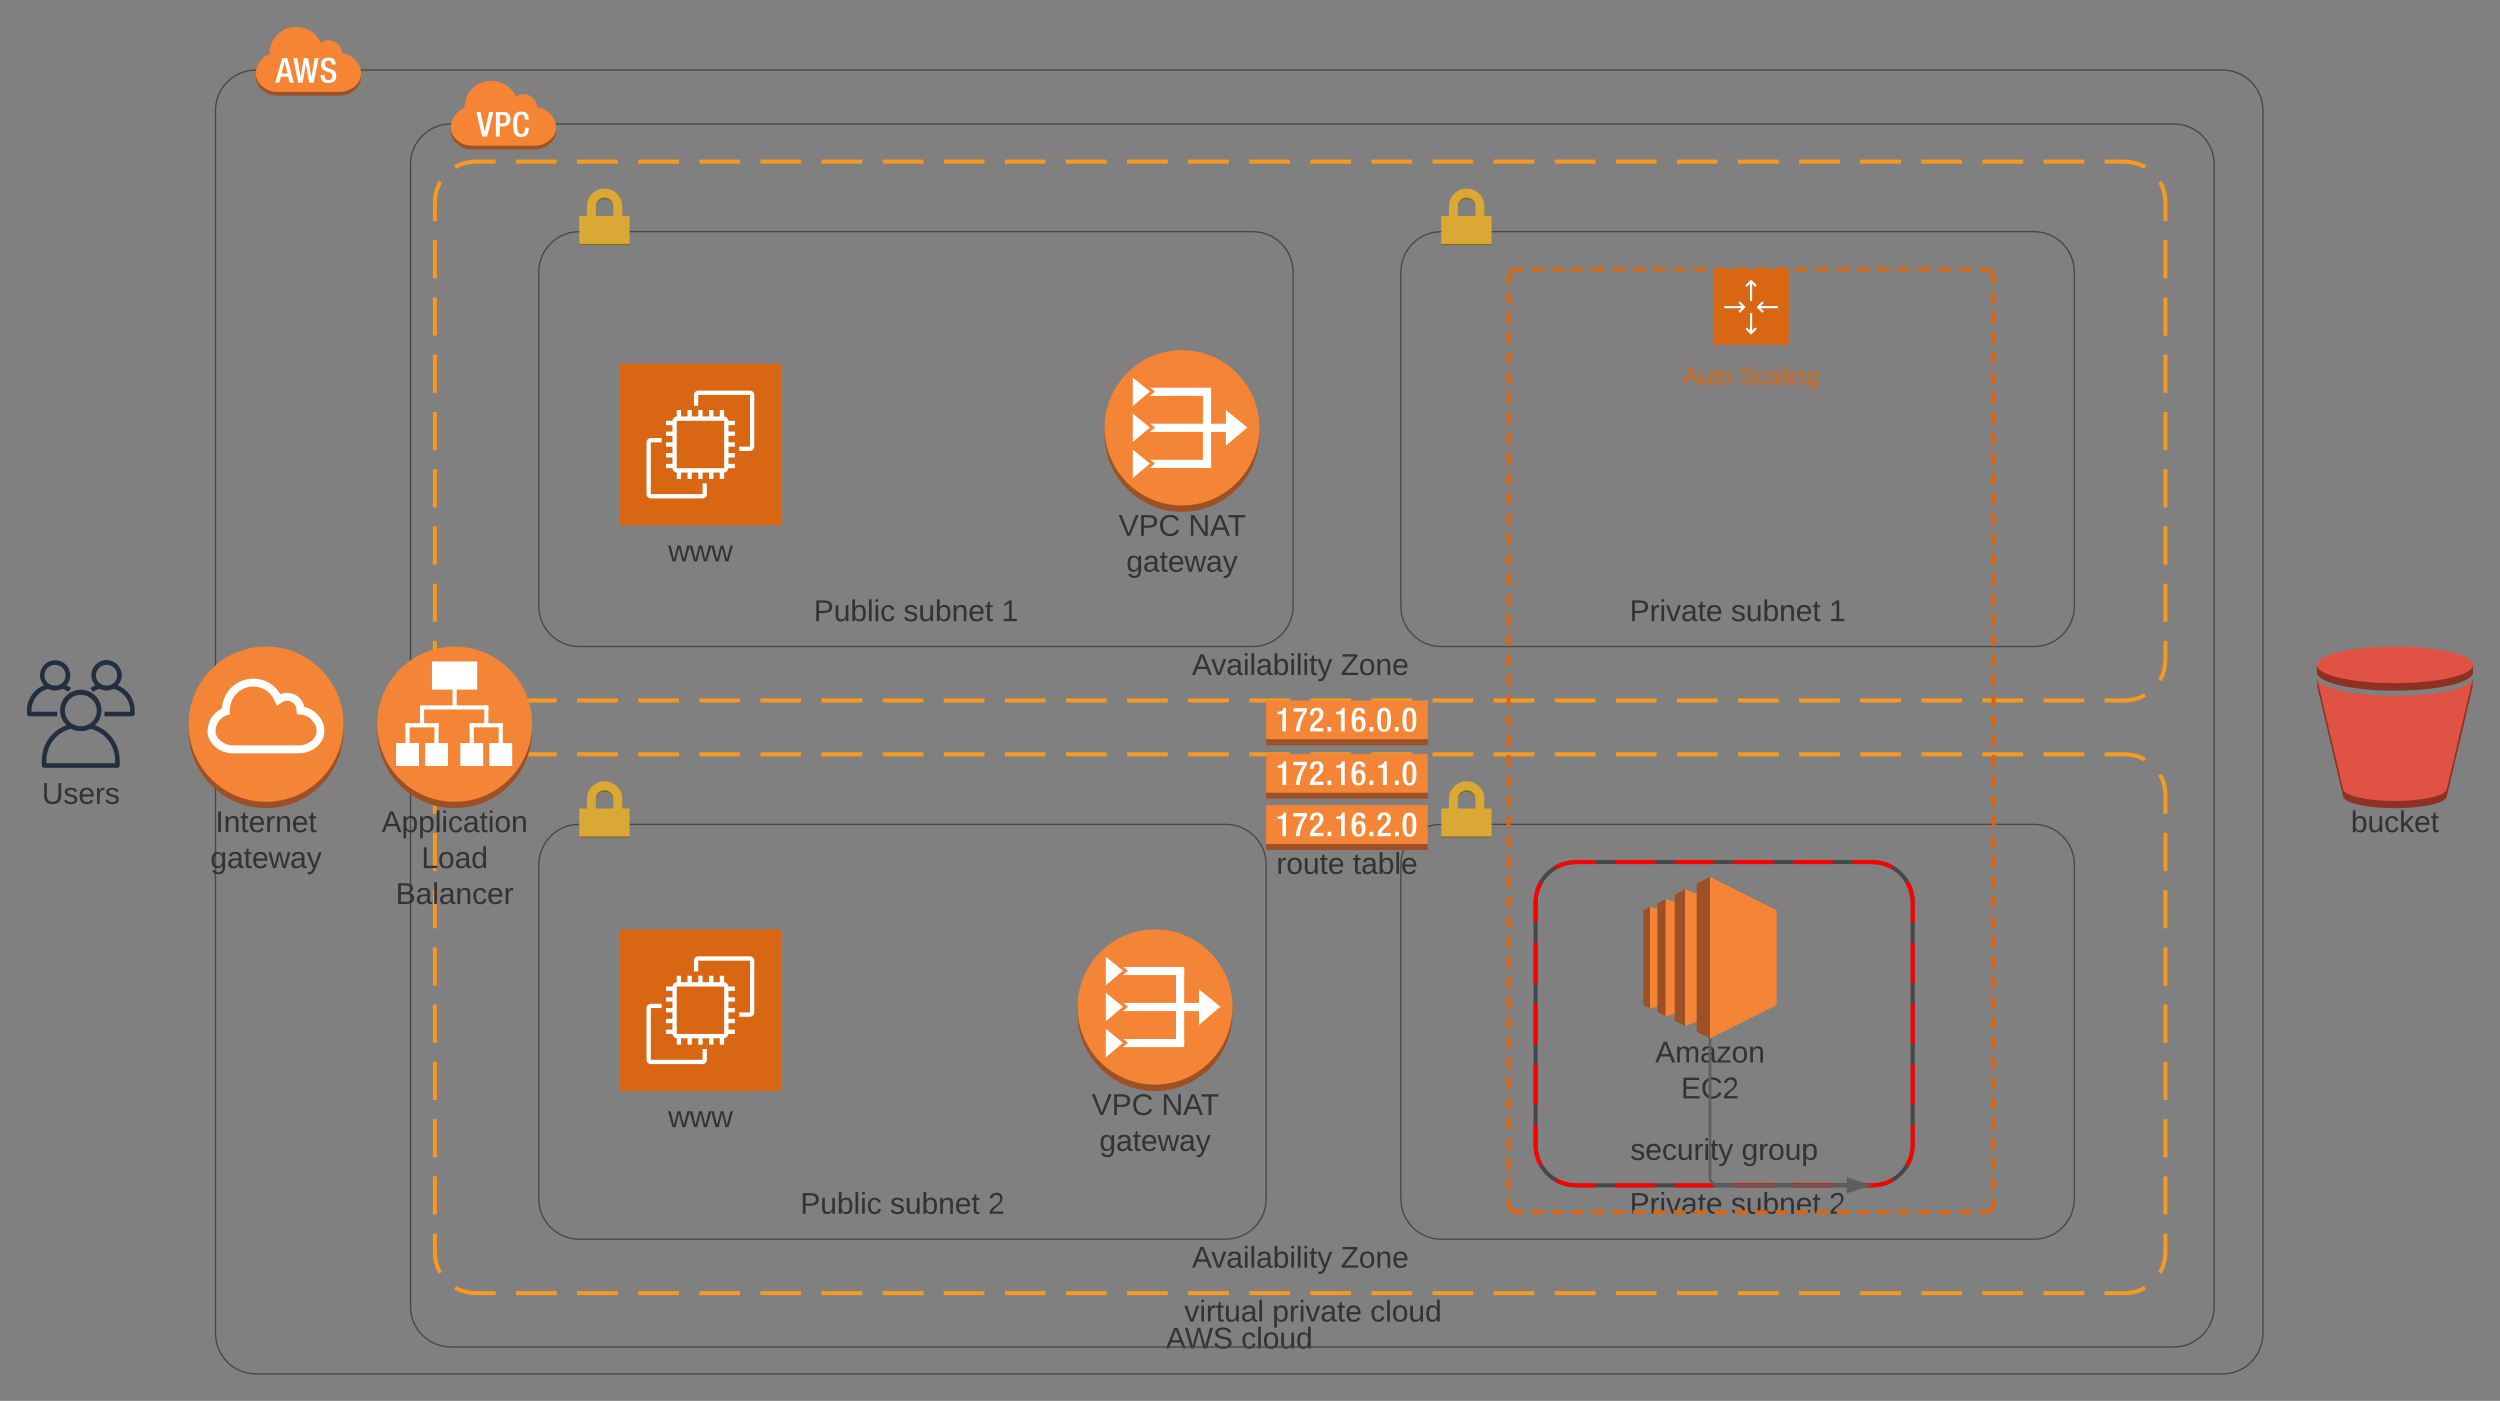 <svg xmlns="http://www.w3.org/2000/svg" xmlns:xlink="http://www.w3.org/1999/xlink" xmlns:lucid="lucid" width="1856" height="1040"><rect width="100%" height="100%" fill="#808080" stroke="none"/><g transform="translate(0 -40)" lucid:page-tab-id="0_0"><path d="M160 122c0-16.57 13.43-30 30-30h1460c16.57 0 30 13.43 30 30v908c0 16.57-13.43 30-30 30H190c-16.57 0-30-13.43-30-30z" stroke="#474747" fill-opacity="0"/><path d="M268 94.4v3.54c0 6.42-7.1 13.05-15.76 13.05h-46.48c-8.66 0-15.75-6.64-15.75-13.06V94.4z" fill="#9d5125"/><path d="M220.03 60c8.03 0 14.82 4.4 18.17 11.67 4.6-3.14 10.92-1.98 14.04 2.65 1.17 1.64 1.7 3.32 1.8 5.3 7.87.68 13.95 8.25 13.95 14.27v1.3c0 6.45-7.1 13-15.76 13h-46.5c-8.64 0-15.74-6.55-15.74-13v-1.3c0-5.02 4.2-11.87 10.06-13.56v-.57c.08-10.95 8.97-19.82 19.97-19.77z" fill="#f58535"/><path d="M209.54 83.13l-5.2 18.2h3.04l1.17-4.43h5.38l1.1 4.43h3.05l-4.8-18.2zm-.47 11.4l2.22-8.98 2.1 8.97zM231.2 97.34h-.03l-2.47-14.2h-3.1l-2.4 14.13h-.06l-2.4-14.14h-2.95l3.53 18.2h3.38l2.35-13.7h.06l2.36 13.7h3.4l3.64-18.2h-2.9l-2.4 14.2zM245.9 91.4l-1.98-.72c-1.93-.7-2.74-1.53-2.74-3.1-.17-1.26.74-2.43 2-2.6.16-.02.3-.02.45-.02 1.26-.17 2.4.72 2.58 1.96.04.25.03.44 0 .68v.38h2.93v-.4c0-1.9-.5-4.8-5.18-4.8-3.44 0-5.7 1.84-5.7 5.16 0 2.6 1.1 3.97 3.82 5l2 .68c1.6.23 2.73 1.6 2.64 3.2.04 1.45-1.08 2.64-2.5 2.68h-.28c-2 0-3-1.12-3-3.33v-.47h-2.9v.44c0 2.54 1.02 5.53 5.52 5.53 3.7 0 6.07-1.6 6.07-5.48.04-2.5-1.1-3.9-3.7-4.8z" fill="#fff"/><use xlink:href="#a" transform="matrix(1,0,0,1,160,1030) translate(705.525 11.111)"/><use xlink:href="#b" transform="matrix(1,0,0,1,160,1030) translate(761.451 11.111)"/><path d="M322.86 190c0-16.57 13.43-30 30-30h1224.76c16.57 0 30 13.43 30 30v340c0 16.57-13.43 30-30 30H352.86c-16.57 0-30-13.43-30-30z" fill-opacity="0"/><path d="M337.9 164.1l3.17-1.7 4.7-1.56 4.93-.76 2.16-.08h15.12m15.12 0h30.24m15.12 0h30.24m15.12 0h30.24m15.12 0h30.24m15.12 0h30.25m15.1 0h30.25m15.12 0h30.24m15.13 0h30.24m15.12 0h30.23m15.12 0h30.24m15.1 0h30.25m15.13 0h30.24m15.12 0h30.24m15.12 0h30.24m15.12 0h30.24m15.12 0h30.24m15.12 0h30.24m15.12 0h30.25m15.1 0h30.25m15.12 0h30.24m15.13 0h30.24m15.12 0h30.23m15.12 0h30.24m15.1 0h30.25m15.13 0h30.24m15.12 0h30.24m15.12 0h15.12l5 .42 4.82 1.22 4.54 2 .6.42m10.95 10.98l1.7 3.17 1.55 4.72.76 4.93.08 2.15v14.17m0 14.16v28.34m0 14.16v28.34m0 14.16v28.34m0 14.16v28.34m0 14.16v28.34m0 14.16v28.34m0 14.16v28.34m0 14.16V530l-.42 5-1.23 4.82-2 4.54-.4.6m-11 10.95l-3.16 1.7-4.7 1.56-4.93.76-2.15.08h-15.12m-15.12 0h-30.24m-15.12 0h-30.24m-15.13 0h-30.24m-15.1 0h-30.25m-15.12 0h-30.24m-15.13 0h-30.24m-15.12 0h-30.23m-15.12 0h-30.24m-15.1 0h-30.26m-15.12 0h-30.24m-15.12 0h-30.24m-15.12 0h-30.24m-15.12 0H972.8m-15.12 0h-30.24m-15.12 0h-30.24m-15.13 0H836.7m-15.1 0h-30.25m-15.12 0H746m-15.13 0h-30.24m-15.12 0h-30.23m-15.12 0H609.9m-15.1 0h-30.26m-15.12 0h-30.24m-15.12 0h-30.24m-15.12 0h-30.24m-15.12 0H383.1m-15.12 0h-15.12l-5.02-.42-4.8-1.22-4.55-2-.62-.42m-10.94-10.98l-1.68-3.17-1.56-4.72-.77-4.93-.07-2.15v-14.17m0-14.16v-28.34m0-14.16v-28.34m0-14.16v-28.34m0-14.16v-28.34m0-14.16v-28.34m0-14.16v-28.34m0-14.16v-28.34m0-14.16V190l.4-5 1.24-4.82 2-4.54.42-.6" stroke="#f7981f" stroke-width="3" fill="none"/><use xlink:href="#c" transform="matrix(1,0,0,1,322.857,530) translate(562.037 11.111)"/><use xlink:href="#d" transform="matrix(1,0,0,1,322.857,530) translate(672.407 11.111)"/><path d="M322.86 630c0-16.57 13.43-30 30-30h1224.76c16.57 0 30 13.43 30 30v340c0 16.57-13.43 30-30 30H352.86c-16.57 0-30-13.43-30-30z" fill-opacity="0"/><path d="M337.9 604.1l3.17-1.7 4.7-1.56 4.93-.76 2.16-.08h15.12m15.12 0h30.24m15.12 0h30.24m15.12 0h30.24m15.12 0h30.24m15.12 0h30.25m15.1 0h30.25m15.12 0h30.24m15.13 0h30.24m15.12 0h30.23m15.12 0h30.24m15.1 0h30.25m15.13 0h30.24m15.12 0h30.24m15.12 0h30.24m15.12 0h30.24m15.12 0h30.24m15.12 0h30.24m15.12 0h30.25m15.1 0h30.25m15.12 0h30.24m15.13 0h30.24m15.12 0h30.23m15.12 0h30.24m15.1 0h30.25m15.13 0h30.24m15.12 0h30.24m15.12 0h15.12l5 .42 4.82 1.22 4.54 2 .6.42m10.95 10.98l1.7 3.17 1.55 4.72.76 4.93.08 2.15v14.17m0 14.16v28.34m0 14.16v28.34m0 14.16v28.34m0 14.16v28.34m0 14.16v28.34m0 14.16v28.34m0 14.16v28.34m0 14.16V970l-.42 5-1.23 4.82-2 4.54-.4.6m-11 10.95l-3.16 1.7-4.7 1.56-4.93.76-2.15.08h-15.12m-15.12 0h-30.24m-15.12 0h-30.24m-15.13 0h-30.24m-15.1 0h-30.25m-15.12 0h-30.24m-15.13 0h-30.24m-15.12 0h-30.23m-15.12 0h-30.24m-15.1 0h-30.26m-15.12 0h-30.24m-15.12 0h-30.24m-15.12 0h-30.24m-15.12 0H972.8m-15.12 0h-30.24m-15.12 0h-30.24m-15.13 0H836.7m-15.1 0h-30.25m-15.12 0H746m-15.13 0h-30.24m-15.12 0h-30.23m-15.12 0H609.9m-15.1 0h-30.26m-15.12 0h-30.24m-15.12 0h-30.24m-15.12 0h-30.24m-15.12 0H383.1m-15.12 0h-15.12l-5.02-.42-4.8-1.22-4.55-2-.62-.42m-10.94-10.98l-1.68-3.17-1.56-4.72-.77-4.93-.07-2.15v-14.17m0-14.16v-28.34m0-14.16v-28.34m0-14.16v-28.34m0-14.16v-28.34m0-14.16v-28.34m0-14.16v-28.34m0-14.16v-28.34m0-14.16V630l.4-5 1.24-4.82 2-4.54.42-.6" stroke="#f7981f" stroke-width="3" fill="none"/><use xlink:href="#c" transform="matrix(1,0,0,1,322.857,970) translate(562.037 11.111)"/><use xlink:href="#d" transform="matrix(1,0,0,1,322.857,970) translate(672.407 11.111)"/><path d="M304.76 162c0-16.57 13.43-30 30-30H1613.8c16.58 0 30 13.43 30 30v848c0 16.57-13.42 30-30 30H334.77c-16.57 0-30-13.43-30-30z" stroke="#474747" fill-opacity="0"/><path d="M412.75 134.4v3.54c0 6.42-7.1 13.05-15.75 13.05h-46.48c-8.65 0-15.75-6.64-15.75-13.06v-3.54z" fill="#9d5125"/><path d="M364.8 100c8.02 0 14.8 4.4 18.16 11.67 4.6-3.14 10.92-1.98 14.04 2.65 1.17 1.64 1.72 3.32 1.8 5.3 7.87.68 13.95 8.25 13.95 14.27v1.3c0 6.45-7.1 13-15.75 13h-46.48c-8.66 0-15.76-6.55-15.76-13v-1.3c0-5.02 4.2-11.87 10.06-13.56v-.57c.08-10.95 8.97-19.82 19.97-19.77z" fill="#f58535"/><path d="M353.66 123.13h3.1l3.08 14.58 3.33-14.54h3.08l-4.6 18.2h-3.7zM368.13 123.13h5.77c3.5 0 5.04 2.2 5.04 5.3 0 3.1-1.9 5.4-5.33 5.4h-2.56v7.53h-2.9zm2.9 8.5h2.08c1.57 0 2.92-.83 2.92-3.14 0-1.98-.8-3.17-3.12-3.17h-1.86zM392.58 134.83v.38c0 3.32-1.33 6.52-5.62 6.52-4.6 0-6.04-2.97-6.04-9.47s1.44-9.46 6.05-9.46c5.2 0 5.54 3.8 5.54 5.7v.37h-2.9v-.3c0-1.7-.5-3.64-2.6-3.57-2.08.08-3.1 1.35-3.1 7.22 0 5.87.93 7.3 3.14 7.3 2.42 0 2.72-2.7 2.72-4.42v-.3z" fill="#fff"/><use xlink:href="#e" transform="matrix(1,0,0,1,304.762,1010) translate(574.506 11.111)"/><use xlink:href="#f" transform="matrix(1,0,0,1,304.762,1010) translate(639.753 11.111)"/><use xlink:href="#b" transform="matrix(1,0,0,1,304.762,1010) translate(712.469 11.111)"/><path d="M400 242c0-16.57 13.43-30 30-30h500c16.57 0 30 13.43 30 30v248c0 16.57-13.43 30-30 30H430c-16.57 0-30-13.43-30-30z" stroke="#474747" fill-opacity="0"/><path d="M461.97 200.24v-5.9c0-7.25-5.88-13.13-13.12-13.13-7.24 0-13.12 5.9-13.12 13.14v5.9h6.64v-5.9c0-3.58 2.9-6.5 6.48-6.5 3.57 0 6.48 2.92 6.48 6.5v5.9h6.64z" fill="#876a22"/><path d="M461.98 200.26h5.42v20.83H430v-20.84h5.72v-7.1c0-7.28 5.87-13.16 13.13-13.16 7.26 0 13.13 5.88 13.13 13.15v7.1zm-6.66 0v-7.1c0-3.6-2.88-6.5-6.47-6.5-3.6 0-6.47 2.9-6.47 6.5v7.1h12.94z" fill="#daa835"/><path d="M430 221.1h37.4v.9H430z" fill="#876a22"/><use xlink:href="#g" transform="matrix(1,0,0,1,400,490) translate(204.136 11.111)"/><use xlink:href="#h" transform="matrix(1,0,0,1,400,490) translate(270.679 11.111)"/><use xlink:href="#i" transform="matrix(1,0,0,1,400,490) translate(343.519 11.111)"/><path d="M400 682c0-16.57 13.43-30 30-30h480c16.57 0 30 13.43 30 30v248c0 16.57-13.43 30-30 30H430c-16.57 0-30-13.43-30-30z" stroke="#474747" fill-opacity="0"/><path d="M461.97 640.24v-5.9c0-7.25-5.88-13.13-13.12-13.13-7.24 0-13.12 5.9-13.12 13.14v5.9h6.64v-5.9c0-3.58 2.9-6.5 6.48-6.5 3.57 0 6.48 2.92 6.48 6.5v5.9h6.64z" fill="#876a22"/><path d="M461.98 640.26h5.42v20.83H430v-20.84h5.72v-7.1c0-7.28 5.87-13.16 13.13-13.16 7.26 0 13.13 5.88 13.13 13.15v7.1zm-6.66 0v-7.1c0-3.6-2.88-6.5-6.47-6.5-3.6 0-6.47 2.9-6.47 6.5v7.1h12.94z" fill="#daa835"/><path d="M430 661.1h37.4v.9H430z" fill="#876a22"/><use xlink:href="#g" transform="matrix(1,0,0,1,400,930) translate(194.136 11.111)"/><use xlink:href="#h" transform="matrix(1,0,0,1,400,930) translate(260.679 11.111)"/><use xlink:href="#j" transform="matrix(1,0,0,1,400,930) translate(333.519 11.111)"/><path d="M1040 242c0-16.57 13.43-30 30-30h440c16.57 0 30 13.43 30 30v248c0 16.57-13.43 30-30 30h-440c-16.57 0-30-13.43-30-30z" stroke="#474747" fill-opacity="0"/><path d="M1101.97 200.24v-5.9c0-7.25-5.88-13.13-13.12-13.13-7.24 0-13.12 5.9-13.12 13.14v5.9h6.64v-5.9c0-3.58 2.9-6.5 6.48-6.5 3.57 0 6.48 2.92 6.48 6.5v5.9h6.64z" fill="#876a22"/><path d="M1101.98 200.26h5.42v20.83H1070v-20.84h5.72v-7.1c0-7.28 5.87-13.16 13.13-13.16 7.26 0 13.13 5.88 13.13 13.15v7.1zm-6.66 0v-7.1c0-3.6-2.88-6.5-6.47-6.5-3.6 0-6.47 2.9-6.47 6.5v7.1h12.94z" fill="#daa835"/><path d="M1070 221.1h37.4v.9H1070z" fill="#876a22"/><use xlink:href="#k" transform="matrix(1,0,0,1,1040,490) translate(169.815 11.111)"/><use xlink:href="#h" transform="matrix(1,0,0,1,1040,490) translate(245 11.111)"/><use xlink:href="#i" transform="matrix(1,0,0,1,1040,490) translate(317.84 11.111)"/><path d="M1040 682c0-16.57 13.43-30 30-30h440c16.57 0 30 13.43 30 30v248c0 16.57-13.43 30-30 30h-440c-16.57 0-30-13.43-30-30z" stroke="#474747" fill-opacity="0"/><path d="M1101.97 640.24v-5.9c0-7.25-5.88-13.13-13.12-13.13-7.24 0-13.12 5.9-13.12 13.14v5.9h6.64v-5.9c0-3.58 2.9-6.5 6.48-6.5 3.57 0 6.48 2.92 6.48 6.5v5.9h6.64z" fill="#876a22"/><path d="M1101.98 640.26h5.42v20.83H1070v-20.84h5.72v-7.1c0-7.28 5.87-13.16 13.13-13.16 7.26 0 13.13 5.88 13.13 13.15v7.1zm-6.66 0v-7.1c0-3.6-2.88-6.5-6.47-6.5-3.6 0-6.47 2.9-6.47 6.5v7.1h12.94z" fill="#daa835"/><path d="M1070 661.1h37.4v.9H1070z" fill="#876a22"/><use xlink:href="#k" transform="matrix(1,0,0,1,1040,930) translate(169.815 11.111)"/><use xlink:href="#h" transform="matrix(1,0,0,1,1040,930) translate(245 11.111)"/><use xlink:href="#j" transform="matrix(1,0,0,1,1040,930) translate(317.84 11.111)"/><path d="M1120 246c0-3.3 2.7-6 6-6h348c3.3 0 6 2.7 6 6v688c0 3.3-2.7 6-6 6h-348c-3.3 0-6-2.7-6-6z" fill="#fff" fill-opacity="0"/><path d="M1136.6 240h9.07m6.05 0h9.08m6.05 0h9.08m6.05 0h9.08m6.05 0h9.1m6.04 0h9.08m6.05 0h9.08m6.05 0h9.08m6.05 0h9.08m6.07 0h9.07m6.06 0h9.07m6.06 0h9.07m6.06 0h9.07m6.06 0h9.07m6.05 0h9.08m6.05 0h9.08m6.05 0h9.08m6.05 0h9.1m6.04 0h9.08m6.05 0h9.08m6.05 0h9.08m6.05 0h9.08m6.06 0h4.54l3.03.82 2.15 2.15.82 3.03v4.5m0 5.97v8.97m0 6v8.96m0 5.98v8.98m0 5.98v8.97m0 6v8.97m0 5.98v8.98m0 5.98v8.98m0 6v8.96m0 5.98v8.98m0 5.98v8.97m0 5.98V415m0 6v8.97m0 5.98v8.97m0 5.98v8.98m0 5.98v8.97m0 6v8.96m0 5.97v8.98m0 5.98v8.97m0 6v8.96m0 5.98v8.98m0 5.98v8.97m0 6v8.96m0 5.98v9m0 5.97v8.97m0 6v8.96m0 5.98v8.98m0 5.98v8.97m0 6v8.97m0 5.98v8.98m0 5.98v8.98m0 6v8.96m0 5.98v8.98m0 5.98v8.97m0 5.98V759m0 6v8.97m0 5.98v8.97m0 5.98v8.98m0 5.98v8.97m0 6v8.96m0 5.97v8.98m0 5.98v8.97m0 6v8.96m0 5.98v8.98m0 5.98v8.97m0 6v8.96m0 5.98v4.5l-.82 3.03-2.15 2.15-3.03.82h-4.54m-6.05 0h-9.07m-6.05 0h-9.08m-6.05 0h-9.08m-6.05 0h-9.08m-6.05 0h-9.1m-6.04 0h-9.08m-6.05 0h-9.08m-6.05 0h-9.08m-6.05 0h-9.08m-6.07 0h-9.07m-6.06 0h-9.07m-6.06 0h-9.07m-6.06 0h-9.07m-6.06 0h-9.07m-6.05 0h-9.08m-6.05 0h-9.08m-6.05 0h-9.08m-6.05 0h-9.1m-6.04 0h-9.08m-6.05 0h-9.08m-6.05 0h-9.08m-6.05 0h-9.08m-6.06 0H1126l-3.03-.82-2.15-2.15-.82-3.03v-4.5m0-5.97v-8.97m0-6v-8.96m0-5.98v-8.98m0-5.98v-8.97m0-6v-8.97m0-5.98v-8.98m0-5.98v-8.98m0-6v-8.96m0-5.98v-8.98m0-5.98v-8.97m0-5.98V765m0-6v-8.97m0-5.98v-8.97m0-5.98v-8.98m0-5.98v-8.97m0-6v-8.96m0-5.97v-8.98m0-5.98v-8.97m0-6v-8.96m0-5.98v-8.98m0-5.98v-8.97m0-6v-8.96m0-5.98v-9m0-5.97v-8.97m0-6v-8.96m0-5.98v-8.98m0-5.98v-8.97m0-6v-8.97m0-5.98v-8.98m0-5.98v-8.98m0-6v-8.96m0-5.98v-8.98m0-5.98v-8.97m0-5.98V421m0-6v-8.97m0-5.98v-8.97m0-5.98v-8.98m0-5.98v-8.97m0-6v-8.96m0-5.97v-8.98m0-5.98v-8.97m0-6v-8.96m0-5.98v-8.98m0-5.98v-8.97m0-6v-8.96m0-5.98V246l.82-3.03 2.15-2.15 3.03-.82h4.54" stroke="#d86613" stroke-width="3" fill="none"/><path d="M1272 240h56v56h-56v-56z" stroke="#fff" stroke-opacity="0" fill="#d86613"/><path d="M1291.68 263.73l-1.14 1.13 2.33 2.34H1280v1.6h12.87l-2.33 2.34 1.14 1.13 4.27-4.27-4.27-4.27zM1320 267.2h-12.87l2.33-2.34-1.14-1.13-4.27 4.27 4.27 4.27 1.14-1.13-2.33-2.34H1320v-1.6zM1299.2 250.63v12.87h1.6v-12.87l2.34 2.33 1.13-1.13-4.27-4.28-4.27 4.28 1.13 1.13 2.34-2.33zM1300.8 285.37V272.5h-1.6v12.87l-2.34-2.33-1.13 1.13 4.27 4.28 4.27-4.28-1.13-1.13-2.34 2.33z" stroke="#fff" stroke-opacity="0" fill="#fff"/><use xlink:href="#l" transform="matrix(1,0,0,1,1120,311) translate(129.55 14.4)"/><use xlink:href="#m" transform="matrix(1,0,0,1,1120,311) translate(171.55 14.4)"/><path d="M1140 710c0-16.57 13.43-30 30-30h220c16.57 0 30 13.43 30 30v180c0 16.57-13.43 30-30 30h-220c-16.57 0-30-13.43-30-30z" stroke="#474747" stroke-width="3" fill-opacity="0"/><path d="M1140 710c0-16.57 13.43-30 30-30h220c16.57 0 30 13.43 30 30v180c0 16.57-13.43 30-30 30h-220c-16.57 0-30-13.43-30-30z" fill="none"/><path d="M1155.04 684.1l3.17-1.7 4.72-1.56 4.93-.76 2.15-.08h14.67m14.66 0h29.34m14.66 0h29.34m14.66 0h29.34m14.66 0h29.34m14.66 0H1390l5 .42 4.82 1.22 4.54 2 .6.42m10.95 10.98l1.7 3.17 1.56 4.72.76 4.93.08 2.15v15m0 15v30m0 15v30m0 15v30m0 15v15l-.42 5-1.22 4.82-2 4.54-.42.6m-10.98 10.95l-3.17 1.7-4.72 1.56-4.93.76-2.15.08h-14.67m-14.66 0h-29.34m-14.66 0h-29.34m-14.66 0h-29.34m-14.66 0h-29.34m-14.66 0H1170l-5-.42-4.82-1.22-4.54-2-.6-.42m-10.95-10.98l-1.7-3.17-1.56-4.72-.76-4.93-.08-2.15v-15m0-15v-30m0-15v-30m0-15v-30m0-15v-15l.42-5 1.22-4.82 2-4.54.42-.6" stroke="red" stroke-width="3" fill="none"/><use xlink:href="#n" transform="matrix(1,0,0,1,1140,890) translate(70.34 11.111)"/><use xlink:href="#o" transform="matrix(1,0,0,1,1140,890) translate(152.932 11.111)"/><path d="M42.44 571.78H21.7c-.95 0-1.7-.76-1.7-1.7v-2.54c0-9.48 6.23-17.44 15.5-19.67.4-.1.8-.04 1.2.17 2.73 1.46 5.68 1.46 8.4 0 .4-.2.8-.26 1.22-.17 2.43.6 4.43 1.47 6.5 2.85l-1.9 2.83c-1.55-1-3-1.68-4.8-2.15-3.45 1.58-7 1.58-10.43 0-7.4 2.06-12.3 8.5-12.3 16.14v.84h19.04z" stroke="#fff" stroke-opacity="0" fill="#232f3e"/><path d="M40.88 552.46c-6.17 0-11.17-5-11.17-11.14 0-6.16 5-11.15 11.18-11.15 6.16-.07 11.2 4.88 11.26 11 .04 4.27-2.1 7.9-5.86 9.9-1.72.97-3.4 1.4-5.4 1.4zm0-18.9c-4.3 0-7.83 3.45-7.85 7.76 0 2.92 1.48 5.4 4.06 6.8 2.43 1.3 5.12 1.3 7.57 0 2.6-1.4 4.1-3.95 4.06-6.9-.05-4.27-3.57-7.68-7.85-7.64zM98.32 571.78H77.57v-3.4H96.6v-.83c0-7.67-4.9-14.1-12.25-16.17-3.45 1.6-7 1.6-10.46 0-1.82.5-3.3 1.2-4.84 2.28l-1.94-2.8c2.07-1.44 4.08-2.35 6.5-2.97.44-.1.86-.06 1.26.16 2.7 1.46 5.7 1.46 8.42 0 .4-.22.8-.27 1.2-.17 9.25 2.22 15.5 10.16 15.5 19.65v2.53c0 .94-.76 1.68-1.68 1.7z" stroke="#fff" stroke-opacity="0" fill="#232f3e"/><path d="M79.08 552.46c-6.2 0-11.23-5.05-11.23-11.25S72.9 530 79.13 530c6.2 0 11.23 5.05 11.23 11.25 0 4.23-2.14 7.82-5.85 9.84-1.75.94-3.44 1.36-5.42 1.36zm0-18.9c-4.3 0-7.8 3.45-7.83 7.76-.02 2.92 1.46 5.42 4.05 6.8 2.43 1.3 5.13 1.3 7.6 0 2.62-1.4 4.13-3.97 4.08-6.96-.1-4.26-3.62-7.68-7.9-7.6zM87.2 610H32.73c-.92 0-1.67-.75-1.67-1.7v-3.6c-.06-13.1 8.6-24.1 21.32-27.18.46-.13.86-.06 1.27.13 4.04 2.18 8.5 2.18 12.6 0 .34-.2.75-.26 1.2-.13 12.78 3.06 21.45 14.06 21.4 27.18v3.6c0 .95-.76 1.7-1.68 1.7zm-52.72-3.38h50.97v-1.92c0-11.27-7.28-20.74-18.2-23.66-4.8 2.3-9.83 2.3-14.62 0-10.93 2.92-18.15 12.4-18.15 23.66z" stroke="#fff" stroke-opacity="0" fill="#232f3e"/><path d="M60.02 582.64c-2.7 0-5-.58-7.4-1.86-7.4-4.07-10.13-13.34-6.1-20.77 4.1-7.4 13.38-10.12 20.83-6.08 7.42 4.07 10.15 13.34 6.1 20.77-1.47 2.68-3.4 4.6-6.1 6.08-2.36 1.28-4.66 1.86-7.33 1.86zm0-26.76c-4.44-.06-8.28 2.17-10.42 6.1-3.07 5.64-.98 12.74 4.7 15.83 3.67 1.97 7.7 1.97 11.4 0 3.95-2.13 6.22-5.95 6.16-10.42-.1-6.42-5.4-11.6-11.84-11.5z" stroke="#fff" stroke-opacity="0" fill="#232f3e"/><path d="M98.78 571.78H59.06c-.68 0-1.23-.54-1.23-1.23v-2.64c-.04-9.53 6.3-17.56 15.56-19.8.33-.1.63-.06.92.08 2.95 1.6 6.2 1.6 9.2 0 .25-.14.54-.2.88-.1 9.32 2.24 15.64 10.27 15.6 19.83v2.65c0 .7-.55 1.23-1.22 1.23zm-38.46-2.47h37.2v-1.4c0-8.2-5.32-15.1-13.3-17.25-3.5 1.7-7.16 1.7-10.66 0-7.97 2.14-13.24 9.05-13.24 17.26z" stroke="#fff" stroke-opacity="0" stroke-width=".73" fill="#fff" fill-opacity="0"/><path d="M60.94 571.78H21.22c-.67 0-1.22-.54-1.22-1.23v-2.64c-.04-9.53 6.28-17.56 15.56-19.8.34-.1.63-.06.93.08 2.94 1.6 6.2 1.6 9.18 0 .25-.14.55-.2.88-.1 9.32 2.24 15.65 10.27 15.6 19.83v2.65c0 .7-.54 1.23-1.22 1.23zM22.5 569.3h37.18v-1.4c0-8.2-5.3-15.1-13.28-17.25-3.5 1.7-7.17 1.7-10.67 0-7.97 2.14-13.24 9.05-13.24 17.26z" stroke="#fff" stroke-opacity="0" stroke-width=".73" fill="#fff" fill-opacity="0"/><use xlink:href="#p" transform="matrix(1,0,0,1,-10,619) translate(41.049 17.778)"/><path d="M255 582.36c0 31.8-25.76 57.63-57.5 57.63S140 614.16 140 582.35c0-31.8 25.76-57.63 57.5-57.63s57.5 25.82 57.5 57.63z" fill="#9d5025"/><path d="M140 577.62h115v4.73H140v-4.73z" fill="#9d5025"/><path d="M255 577.63c0 31.8-25.76 57.63-57.5 57.63S140 609.44 140 577.63c0-31.8 25.76-57.63 57.5-57.63s57.5 25.82 57.5 57.63z" fill="#f58536"/><path d="M154.15 583.36v-1.5c.43-7 4.33-12.8 10.65-15.86.6-12.86 11.52-22.8 24.43-22.12 8.05.38 14.8 4.5 18.88 11.47 6.6-2.77 14.13.28 16.9 6.82.43.95.7 1.72.86 2.67 8.67 1.72 14.9 10.03 14.9 17.02v1.4c0 8.53-8.83 16-18.88 16h-48.94c-9.96.07-18.8-7.42-18.8-15.9z" fill="#fff"/><path d="M209.27 561.48l-3.67 2.54-1.87-4.06c-2.85-6.34-8.7-10.23-15.66-10.27H188c-9.52 0-17.3 7.77-17.3 17.38v3.23l-2.7.8c-4.57 1.83-7.57 5.85-7.94 10.8v1.4c0 4.66 5.7 10.08 12.96 10.08h49c7.33 0 12.95-5.42 12.95-10.1v-1.4c0-4.7-5.25-10.87-11.3-11.35l-3.3-.26-.24-3.28c0-1.4-.44-2.54-1.2-3.68-2.17-3.2-6.5-3.98-9.66-1.8z" fill="#f58536"/><use xlink:href="#q" transform="matrix(1,0,0,1,140,640) translate(19.877 17.778)"/><use xlink:href="#r" transform="matrix(1,0,0,1,140,640) translate(16.173 44.444)"/><path d="M935 362.36c0 31.8-25.76 57.63-57.5 57.63S820 394.16 820 362.35c0-31.8 25.76-57.63 57.5-57.63s57.5 25.82 57.5 57.63z" fill="#9d5025"/><path d="M935 357.63c0 31.8-25.76 57.63-57.5 57.63S820 389.44 820 357.63c0-31.8 25.76-57.63 57.5-57.63s57.5 25.82 57.5 57.63z" fill="#f58536"/><path d="M893.06 330.86h6.06v53.5h-6.06v-53.5zM910.1 344.4L926 357.38l-15.87 13.48V344.4z" fill="#fff"/><path d="M853.98 354.6l3.5 2.8-3.85 3.26h59.15v-6.06h-58.8zM853.63 333.9h45.5v-6.06h-45.14l3.45 2.82-3.82 3.25zM857.45 384.15l-3.82 3.26h45.5v-6.06h-45.14l3.45 2.8zM841 347.04l12.68 10.35-12.7 10.8v-21.16zM841 320.3l12.68 10.35-12.7 10.8v-21.16zM841 373.8l12.68 10.36-12.7 10.78V373.8z" fill="#fff"/><use xlink:href="#s" transform="matrix(1,0,0,1,820,420) translate(10.494 17.778)"/><use xlink:href="#t" transform="matrix(1,0,0,1,820,420) translate(62.284 17.778)"/><use xlink:href="#r" transform="matrix(1,0,0,1,820,420) translate(16.173 44.444)"/><path d="M915 792.36c0 31.8-25.76 57.63-57.5 57.63S800 824.16 800 792.35c0-31.8 25.76-57.63 57.5-57.63s57.5 25.82 57.5 57.63z" fill="#9d5025"/><path d="M915 787.63c0 31.8-25.76 57.63-57.5 57.63S800 819.44 800 787.63c0-31.8 25.76-57.63 57.5-57.63s57.5 25.82 57.5 57.63z" fill="#f58536"/><path d="M873.06 760.86h6.06v53.5h-6.06v-53.5zM890.1 774.4L906 787.38l-15.87 13.48V774.4z" fill="#fff"/><path d="M833.98 784.6l3.5 2.8-3.85 3.26h59.15v-6.06h-58.8zM833.63 763.9h45.5v-6.06h-45.14l3.45 2.82-3.82 3.25zM837.45 814.15l-3.82 3.26h45.5v-6.06h-45.14l3.45 2.8zM821 777.04l12.68 10.35-12.7 10.8v-21.16zM821 750.3l12.68 10.35-12.7 10.8v-21.16zM821 803.8l12.68 10.36-12.7 10.78V803.8z" fill="#fff"/><use xlink:href="#s" transform="matrix(1,0,0,1,800,850) translate(10.494 17.778)"/><use xlink:href="#t" transform="matrix(1,0,0,1,800,850) translate(62.284 17.778)"/><use xlink:href="#r" transform="matrix(1,0,0,1,800,850) translate(16.173 44.444)"/><path d="M460 310h120v120H460V310z" stroke="#fff" stroke-opacity="0" stroke-width="2" fill="#d86613"/><path d="M556.8 374.8h-8.02v-3.18h8.02v-38.44h-38.44v8.02h-3.18v-8.02c0-1.75 1.44-3.18 3.18-3.18h38.44c1.75 0 3.18 1.43 3.18 3.18v38.44c0 1.75-1.43 3.18-3.18 3.18zM521.6 410h-38.44c-1.74 0-3.18-1.43-3.18-3.18v-38.44c0-1.75 1.44-3.18 3.18-3.18h8.02v3.18h-8.02v38.44h38.44v-8.02h3.18v8.02c0 1.75-1.43 3.18-3.18 3.18z" stroke="#fff" stroke-opacity="0" stroke-width="2" fill="#fff"/><path d="M545.6 355.6v-3.2h-4.8c-.12-1.7-1.5-3.08-3.2-3.2v-4.8h-3.2v4.8h-4.77v-4.8h-3.23v4.8h-4.8v-4.8h-3.2v4.8h-4.8v-4.8h-3.17v4.8h-4.82v-4.8h-3.2v4.8c-1.7.12-3.08 1.5-3.2 3.2h-4.8v3.2h4.8v4.83h-4.8v3.17h4.8v4.8h-4.8v3.2h4.8v4.8h-4.8v3.23h4.8v4.76h-4.8v3.2h4.8c.12 1.7 1.5 3.08 3.2 3.2v4.8h3.2v-4.8h4.83v4.8h3.17v-4.8h4.8v4.8h3.2v-4.8h4.8v4.8h3.23v-4.8h4.76v4.8h3.2v-4.8c1.7-.12 3.08-1.5 3.2-3.2h4.8v-3.2h-4.8v-4.77h4.8v-3.23h-4.8v-4.8h4.8v-3.2h-4.8v-4.8h4.8v-3.17h-4.8v-4.82zm-8 31.7c0 .16-.14.3-.3.3h-34.6c-.16 0-.3-.14-.3-.3v-34.6c0-.16.14-.3.3-.3h34.6c.16 0 .3.14.3.3z" stroke="#fff" stroke-opacity="0" stroke-width="2" fill="#fff"/><use xlink:href="#u" transform="matrix(1,0,0,1,430,439) translate(66.019 17.778)"/><path d="M460 730h120v120H460V730z" stroke="#fff" stroke-opacity="0" stroke-width="2" fill="#d86613"/><path d="M556.8 794.8h-8.02v-3.18h8.02v-38.44h-38.44v8.02h-3.18v-8.02c0-1.75 1.44-3.18 3.18-3.18h38.44c1.75 0 3.18 1.43 3.18 3.18v38.44c0 1.75-1.43 3.18-3.18 3.18zM521.6 830h-38.44c-1.74 0-3.18-1.43-3.18-3.18v-38.44c0-1.75 1.44-3.18 3.18-3.18h8.02v3.18h-8.02v38.44h38.44v-8.02h3.18v8.02c0 1.75-1.43 3.18-3.18 3.18z" stroke="#fff" stroke-opacity="0" stroke-width="2" fill="#fff"/><path d="M545.6 775.6v-3.2h-4.8c-.12-1.7-1.5-3.08-3.2-3.2v-4.8h-3.2v4.8h-4.77v-4.8h-3.23v4.8h-4.8v-4.8h-3.2v4.8h-4.8v-4.8h-3.17v4.8h-4.82v-4.8h-3.2v4.8c-1.7.12-3.08 1.5-3.2 3.2h-4.8v3.2h4.8v4.83h-4.8v3.17h4.8v4.8h-4.8v3.2h4.8v4.8h-4.8v3.23h4.8v4.76h-4.8v3.2h4.8c.12 1.7 1.5 3.08 3.2 3.2v4.8h3.2v-4.8h4.83v4.8h3.17v-4.8h4.8v4.8h3.2v-4.8h4.8v4.8h3.23v-4.8h4.76v4.8h3.2v-4.8c1.7-.12 3.08-1.5 3.2-3.2h4.8v-3.2h-4.8v-4.77h4.8v-3.23h-4.8v-4.8h4.8v-3.2h-4.8v-4.8h4.8v-3.17h-4.8v-4.82zm-8 31.7c0 .16-.14.3-.3.3h-34.6c-.16 0-.3-.14-.3-.3v-34.6c0-.16.14-.3.3-.3h34.6c.16 0 .3.14.3.3z" stroke="#fff" stroke-opacity="0" stroke-width="2" fill="#fff"/><use xlink:href="#u" transform="matrix(1,0,0,1,430,859) translate(66.019 17.778)"/><path d="M1224.96 713.34l-4.96 2.5v70.32l4.96 2.48 20.1-35.84-20.1-39.46z" fill="#9d5025"/><path d="M1236.52 785.93l-11.56 2.7v-75.3l11.56 2.65v69.95z" fill="#f58536"/><path d="M1230.43 710.58l6.1-3.04 28.97 46.58-28.96 40.32-6.1-3.04v-80.82z" fill="#9d5025"/><path d="M1250.96 790.36l-14.43 4.08v-86.9l14.43 4.08v78.74z" fill="#f58536"/><path d="M1243.32 704.13l7.66-3.85 42.72 58.92-42.72 42.5-7.66-3.85v-93.72z" fill="#9d5025"/><path d="M1269.48 794.9l-18.5 6.8V700.28l18.5 6.8v87.82z" fill="#f58536"/><path d="M1259.6 695.92l9.88-4.92 46.23 63.36L1269.5 811l-9.87-4.92V695.92z" fill="#9d5025"/><path d="M1319 786.16L1269.47 811V691l49.5 24.84v70.32z" fill="#f58536"/><use xlink:href="#v" transform="matrix(1,0,0,1,1220,811) translate(8.79 17.778)"/><use xlink:href="#w" transform="matrix(1,0,0,1,1220,811) translate(27.926 44.444)"/><path d="M395 582.36c0 31.8-25.76 57.63-57.5 57.63S280 614.16 280 582.35c0-31.8 25.76-57.63 57.5-57.63s57.5 25.82 57.5 57.63z" fill="#9d5025"/><path d="M395 577.63c0 31.8-25.76 57.63-57.5 57.63S280 609.44 280 577.63c0-31.8 25.76-57.63 57.5-57.63s57.5 25.82 57.5 57.63z" fill="#f58536"/><path d="M354.27 531.08V552H320.7v-20.92h33.57zM380.22 591.64v17.04h-17v-17.04h17zM358.73 591.64v17.04h-17v-17.04h17zM332.56 591.64v17.04h-17v-17.04h17zM311.05 591.64v17.04h-17v-17.04h17z" fill="#fff"/><path d="M301.02 576.9h3.06v16.7h-3.06v-16.7z" fill="#fff"/><path d="M301.02 576.9h24.57v3.05H301v-3.06z" fill="#fff"/><path d="M322.53 576.9h3.06v16.7h-3.07v-16.7zM348.7 576.9h3.06v16.7h-3.06v-16.7z" fill="#fff"/><path d="M348.7 576.9h24.56v3.05H348.7v-3.06z" fill="#fff"/><path d="M370.2 576.9h3.06v16.7h-3.05v-16.7zM311.8 564.95h3.06v13.47h-3.06v-13.47zM335.96 548.92h3.06v16.28h-3.06v-16.28z" fill="#fff"/><path d="M311.8 563.67h50.77v3.06H311.8v-3.06z" fill="#fff"/><path d="M359.5 564.95h3.07v13.47h-3.06v-13.47z" fill="#fff"/><use xlink:href="#x" transform="matrix(1,0,0,1,280,640) translate(3.272 17.778)"/><use xlink:href="#y" transform="matrix(1,0,0,1,280,640) translate(32.809 44.444)"/><use xlink:href="#z" transform="matrix(1,0,0,1,280,640) translate(13.735 71.111)"/><path d="M940 563.65h120v29.6H940v-29.6z" fill="#9d5025"/><path d="M940 560h120v28.8H940V560z" fill="#f58536"/><path d="M940 602.07h120v30.9H940v-30.9z" fill="#9d5025"/><path d="M940 599.72h120v28.8H940v-28.8z" fill="#f58536"/><path d="M940 641.07h120V671H940v-29.93z" fill="#9d5025"/><path d="M940 637.72h120v28.8H940v-28.8z" fill="#f58536"/><path d="M954.74 583h-2.68v-12.74h-3.6v-1.8h.3c1.66 0 3.5-.4 4.03-2.63v-.35h1.94zM970.2 568c-3.2 4.65-4.85 9.34-5.36 14.97h-2.9c.63-5.57 2.38-10.17 5.68-14.67h-7.52v-2.54h10.1zM982.44 583h-10c0-7.64 7.22-7.46 7.22-12.9 0-1.45-.62-2.65-2.17-2.65-2.06 0-2.36 1.8-2.36 3.6h-2.58c0-3.5 1.34-5.66 5.05-5.66 2.38-.3 4.54 1.38 4.85 3.76v.92c0 5.82-5.56 6.18-6.9 10.48h6.9zm5.87 0h-2.78v-3.27h2.78zm10 0h-2.8v-12.74h-3.6v-1.8h.3c1.66 0 3.62-.4 4.03-2.63v-.35h2.06zm10.3.34c-4.34 0-5.16-3.37-5.16-8.42 0-5.02.93-9.5 5.36-9.5 3.1 0 4.63 1.4 4.63 4.28h-2.68c0-1-.5-2.3-1.85-2.3-2.58 0-2.68 3.5-2.68 6.06.72-1.22 1.96-1.9 3.3-1.8 2.37 0 4.22 1.8 4.22 5.23.1 4.04-1.55 6.45-5.15 6.45zm10.9-.35h-2.77v-3.27h2.78zm8.04.34c-3.3 0-5.15-2.13-5.15-9 0-6.88 1.76-9 5.16-9 3.3 0 5.05 2.14 5.05 9 0 6.85-1.74 9-5.04 9zm10.7-.35h-2.67v-3.27h2.78zm8.05.34c-3.3 0-5.14-2.13-5.14-9 0-6.88 1.85-9 5.15-9 3.4 0 5.16 2.14 5.16 9 0 6.85-1.75 9-5.05 9zM1046.36 605.2c3.3 0 5.16 2.13 5.16 9 0 6.9-1.76 9-5.16 9-3.3 0-5.15-2.2-5.15-9.05 0-6.86 1.87-8.94 5.16-8.94zm-10.7 14.27h2.77v3.34h-2.9zm-12.38-11.3h.2c1.65 0 3.6-.4 4.02-2.62v-.34h2.07v17.6h-2.9V610h-3.5zm-6.5 11.3h2.8v3.34h-2.9zm-7.83-14.26c3 0 4.64 1.38 4.64 4.26h-2.9c0-1-.4-2.28-1.75-2.28-2.57 0-2.68 3.5-2.68 6.05.62-1.2 1.86-1.88 3.3-1.8 2.37 0 4.23 1.8 4.23 5.24 0 4.05-1.65 6.44-5.26 6.44-4.33 0-5.15-3.35-5.15-8.4 0-5.04 1.02-9.5 5.55-9.5zm-16.9 2.98h.2c1.66 0 3.62-.4 4.03-2.63v-.34h2.06v17.6h-2.78V610h-3.6zm-6.5 11.3h2.8v3.33h-2.8zm-8.03-12.3c-2.06 0-2.37 1.8-2.37 3.6h-2.57c0-3.5 1.33-5.64 5.04-5.64 2.38-.3 4.54 1.4 4.75 3.76.1.33.1.6.1.9 0 5.84-5.57 6.2-6.9 10.5h6.9v2.5h-10c0-7.62 7.22-7.44 7.22-12.92 0-1.47-.63-2.7-2.18-2.7zm-17.4-1.63h10.08v2.23c-3.2 4.65-4.84 9.34-5.35 14.97h-2.9c.63-5.56 2.38-10.16 5.68-14.66h-7.52zm-11.56 2.63h.2c1.66 0 3.62-.4 4.03-2.63v-.34h2.05v17.6h-2.78V610h-3.6zM1046.36 643.25c3.3 0 5.16 2.12 5.16 9 0 6.87-1.76 9-5.16 9-3.3 0-5.15-2.25-5.15-9.06 0-6.82 1.87-8.95 5.16-8.95zm-10.7 14.26h2.77v3.3h-2.9zm-8.05-12.28c-2.05 0-2.36 1.8-2.36 3.6h-2.68c0-3.5 1.44-5.64 5.05-5.64 2.38-.3 4.54 1.4 4.85 3.76v.9c0 5.82-5.56 6.2-6.9 10.5h7v2.45h-10c0-7.63 7.12-7.47 7.12-12.94 0-1.43-.52-2.64-2.06-2.64zm-10.8 12.3h2.77v3.27h-2.9zm-7.85-14.27c3 0 4.64 1.37 4.64 4.25h-2.9c0-1-.4-2.28-1.75-2.28-2.57 0-2.68 3.5-2.68 6.05.62-1.22 1.86-1.9 3.3-1.8 2.37 0 4.23 1.8 4.23 5.24 0 4.06-1.65 6.45-5.26 6.45-4.33 0-5.15-3.36-5.15-8.4 0-5.05 1.02-9.5 5.55-9.5zm-16.9 2.97h.2c1.66 0 3.62-.4 4.03-2.63v-.35h2.06v17.54h-2.78V648h-3.6zm-6.5 11.3h2.8v3.27h-2.8zm-8.03-12.3c-2.06 0-2.37 1.8-2.37 3.6h-2.57c0-3.5 1.33-5.64 5.04-5.64 2.38-.3 4.54 1.4 4.75 3.76.1.33.1.6.1.9 0 5.82-5.57 6.2-6.9 10.5h6.9v2.45h-10c0-7.63 7.22-7.47 7.22-12.94 0-1.43-.63-2.64-2.18-2.64zm-17.4-1.63h10.08v2.22c-3.2 4.65-4.84 9.34-5.35 14.97h-2.9c.63-5.57 2.38-10.17 5.68-14.67h-7.52zm-11.66 2.62h.3c1.66 0 3.62-.4 4.03-2.63v-.35h1.95v17.54h-2.68V648h-3.6z" fill="#fff"/><path d="M1027.53 567.7c-1.88 0-2.37 1.8-2.37 6.97s.5 6.96 2.37 6.96c1.88 0 2.36-1.8 2.36-6.96 0-5.17-.5-6.97-2.37-6.97zM1046.38 567.7c-1.88 0-2.36 1.8-2.36 6.97s.48 6.96 2.36 6.96 2.36-1.8 2.36-6.96c0-5.17-.48-6.97-2.36-6.97zM1046.38 621.37c1.88 0 2.36-1.8 2.36-6.96s-.48-6.96-2.36-6.96-2.36 1.8-2.36 6.97.46 6.97 2.36 6.97zM1008.84 621.37c1.68 0 2.27-1.8 2.27-3.76 0-2.42-.7-3.8-2.26-3.8-2 0-2.36 1.8-2.36 3.94 0 2.12.68 3.63 2.36 3.63zM1046.38 659.4c1.88 0 2.36-1.8 2.36-6.95 0-5.17-.48-6.97-2.36-6.97s-2.36 1.8-2.36 6.97c0 5.16.46 6.96 2.36 6.96zM1008.84 659.4c1.68 0 2.27-1.8 2.27-3.75 0-2.43-.7-3.8-2.26-3.8-2 0-2.36 1.8-2.36 3.93 0 2.12.68 3.63 2.36 3.63zM1008.84 581.63c1.68 0 2.27-1.8 2.27-3.76 0-2.43-.7-3.8-2.26-3.8-2 0-2.36 1.8-2.36 3.93 0 2.12.68 3.63 2.36 3.63z" fill="#f58536"/><g><use xlink:href="#A" transform="matrix(1,0,0,1,940,671) translate(7.593 17.778)"/><use xlink:href="#B" transform="matrix(1,0,0,1,940,671) translate(64.321 17.778)"/></g><path d="M1778 525.42l57.98 8.62v5.1c0 7.53-25.98 13.63-58 13.63-32 0-57.98-6.1-57.98-13.64v-5.53z" fill="#8c3123"/><path d="M1778.02 562.13c24.2 0 44.93-3.54 53.58-8.5l2.88-4.78 1.15-4.4v5.45l-19 81c0 5.08-17.3 9.1-38.6 9.1-21.33 0-38.6-4.02-38.6-9.1l-19.02-81v-5.35l4.38 9.27c8.76 4.87 29.27 8.3 53.24 8.3z" fill="#8c3123"/><path d="M1778 520c32 0 58 6.12 58 13.62 0 7.5-26 13.57-58 13.57s-58-6.02-58-13.58c0-7.56 26-13.62 58-13.62z" fill="#e05243"/><path d="M1778 556.6c29.84 0 54.4-5.2 57.62-12.06l-19.02 81c0 5.05-17.3 9.1-38.6 9.1-21.33 0-38.6-4.05-38.6-9.1l-19.03-81c3.23 6.85 27.78 12.07 57.62 12.07z" fill="#e05243"/><g><use xlink:href="#C" transform="matrix(1,0,0,1,1720,640) translate(25.284 17.778)"/></g><path d="M1269.5 812v102c0 3.3 2.68 6 6 6h95.5" stroke="#5e5e5e" stroke-width="2" fill="none"/><path d="M1270.5 812.02h-2v-1.5l.98.48 1.02-.5" fill="#5e5e5e"/><path d="M1386.26 920l-14.26 4.64v-9.28z" stroke="#5e5e5e" stroke-width="2" fill="#5e5e5e"/><defs><path fill="#333" d="M205 0l-28-72H64L36 0H1l101-248h38L239 0h-34zm-38-99l-47-123c-12 45-31 82-46 123h93" id="D"/><path fill="#333" d="M266 0h-40l-56-210L115 0H75L2-248h35L96-30l15-64 43-154h32l59 218 59-218h35" id="E"/><path fill="#333" d="M185-189c-5-48-123-54-124 2 14 75 158 14 163 119 3 78-121 87-175 55-17-10-28-26-33-46l33-7c5 56 141 63 141-1 0-78-155-14-162-118-5-82 145-84 179-34 5 7 8 16 11 25" id="F"/><g id="a"><use transform="matrix(0.062,0,0,0.062,0,0)" xlink:href="#D"/><use transform="matrix(0.062,0,0,0.062,14.012,0)" xlink:href="#E"/><use transform="matrix(0.062,0,0,0.062,34.938,0)" xlink:href="#F"/></g><path fill="#333" d="M96-169c-40 0-48 33-48 73s9 75 48 75c24 0 41-14 43-38l32 2c-6 37-31 61-74 61-59 0-76-41-82-99-10-93 101-131 147-64 4 7 5 14 7 22l-32 3c-4-21-16-35-41-35" id="G"/><path fill="#333" d="M24 0v-261h32V0H24" id="H"/><path fill="#333" d="M100-194c62-1 85 37 85 99 1 63-27 99-86 99S16-35 15-95c0-66 28-99 85-99zM99-20c44 1 53-31 53-75 0-43-8-75-51-75s-53 32-53 75 10 74 51 75" id="I"/><path fill="#333" d="M84 4C-5 8 30-112 23-190h32v120c0 31 7 50 39 49 72-2 45-101 50-169h31l1 190h-30c-1-10 1-25-2-33-11 22-28 36-60 37" id="J"/><path fill="#333" d="M85-194c31 0 48 13 60 33l-1-100h32l1 261h-30c-2-10 0-23-3-31C134-8 116 4 85 4 32 4 16-35 15-94c0-66 23-100 70-100zm9 24c-40 0-46 34-46 75 0 40 6 74 45 74 42 0 51-32 51-76 0-42-9-74-50-73" id="K"/><g id="b"><use transform="matrix(0.062,0,0,0.062,0,0)" xlink:href="#G"/><use transform="matrix(0.062,0,0,0.062,11.111,0)" xlink:href="#H"/><use transform="matrix(0.062,0,0,0.062,15.988,0)" xlink:href="#I"/><use transform="matrix(0.062,0,0,0.062,28.333,0)" xlink:href="#J"/><use transform="matrix(0.062,0,0,0.062,40.679,0)" xlink:href="#K"/></g><path fill="#333" d="M108 0H70L1-190h34L89-25l56-165h34" id="L"/><path fill="#333" d="M141-36C126-15 110 5 73 4 37 3 15-17 15-53c-1-64 63-63 125-63 3-35-9-54-41-54-24 1-41 7-42 31l-33-3c5-37 33-52 76-52 45 0 72 20 72 64v82c-1 20 7 32 28 27v20c-31 9-61-2-59-35zM48-53c0 20 12 33 32 33 41-3 63-29 60-74-43 2-92-5-92 41" id="M"/><path fill="#333" d="M24-231v-30h32v30H24zM24 0v-190h32V0H24" id="N"/><path fill="#333" d="M115-194c53 0 69 39 70 98 0 66-23 100-70 100C84 3 66-7 56-30L54 0H23l1-261h32v101c10-23 28-34 59-34zm-8 174c40 0 45-34 45-75 0-40-5-75-45-74-42 0-51 32-51 76 0 43 10 73 51 73" id="O"/><path fill="#333" d="M59-47c-2 24 18 29 38 22v24C64 9 27 4 27-40v-127H5v-23h24l9-43h21v43h35v23H59v120" id="P"/><path fill="#333" d="M179-190L93 31C79 59 56 82 12 73V49c39 6 53-20 64-50L1-190h34L92-34l54-156h33" id="Q"/><g id="c"><use transform="matrix(0.062,0,0,0.062,0,0)" xlink:href="#D"/><use transform="matrix(0.062,0,0,0.062,14.383,0)" xlink:href="#L"/><use transform="matrix(0.062,0,0,0.062,25.494,0)" xlink:href="#M"/><use transform="matrix(0.062,0,0,0.062,37.84,0)" xlink:href="#N"/><use transform="matrix(0.062,0,0,0.062,42.716,0)" xlink:href="#H"/><use transform="matrix(0.062,0,0,0.062,47.593,0)" xlink:href="#M"/><use transform="matrix(0.062,0,0,0.062,59.938,0)" xlink:href="#O"/><use transform="matrix(0.062,0,0,0.062,72.284,0)" xlink:href="#N"/><use transform="matrix(0.062,0,0,0.062,77.16,0)" xlink:href="#H"/><use transform="matrix(0.062,0,0,0.062,82.037,0)" xlink:href="#N"/><use transform="matrix(0.062,0,0,0.062,86.914,0)" xlink:href="#P"/><use transform="matrix(0.062,0,0,0.062,93.086,0)" xlink:href="#Q"/></g><path fill="#333" d="M209 0H11v-25l151-195H24v-28h176v25L50-27h159V0" id="R"/><path fill="#333" d="M117-194c89-4 53 116 60 194h-32v-121c0-31-8-49-39-48C34-167 62-67 57 0H25l-1-190h30c1 10-1 24 2 32 11-22 29-35 61-36" id="S"/><path fill="#333" d="M100-194c63 0 86 42 84 106H49c0 40 14 67 53 68 26 1 43-12 49-29l28 8c-11 28-37 45-77 45C44 4 14-33 15-96c1-61 26-98 85-98zm52 81c6-60-76-77-97-28-3 7-6 17-6 28h103" id="T"/><g id="d"><use transform="matrix(0.062,0,0,0.062,0,0)" xlink:href="#R"/><use transform="matrix(0.062,0,0,0.062,13.519,0)" xlink:href="#I"/><use transform="matrix(0.062,0,0,0.062,25.864,0)" xlink:href="#S"/><use transform="matrix(0.062,0,0,0.062,38.21,0)" xlink:href="#T"/></g><path fill="#333" d="M114-163C36-179 61-72 57 0H25l-1-190h30c1 12-1 29 2 39 6-27 23-49 58-41v29" id="U"/><g id="e"><use transform="matrix(0.062,0,0,0.062,0,0)" xlink:href="#L"/><use transform="matrix(0.062,0,0,0.062,11.111,0)" xlink:href="#N"/><use transform="matrix(0.062,0,0,0.062,15.988,0)" xlink:href="#U"/><use transform="matrix(0.062,0,0,0.062,23.333,0)" xlink:href="#P"/><use transform="matrix(0.062,0,0,0.062,29.506,0)" xlink:href="#J"/><use transform="matrix(0.062,0,0,0.062,41.852,0)" xlink:href="#M"/><use transform="matrix(0.062,0,0,0.062,54.198,0)" xlink:href="#H"/></g><path fill="#333" d="M115-194c55 1 70 41 70 98S169 2 115 4C84 4 66-9 55-30l1 105H24l-1-265h31l2 30c10-21 28-34 59-34zm-8 174c40 0 45-34 45-75s-6-73-45-74c-42 0-51 32-51 76 0 43 10 73 51 73" id="V"/><g id="f"><use transform="matrix(0.062,0,0,0.062,0,0)" xlink:href="#V"/><use transform="matrix(0.062,0,0,0.062,12.346,0)" xlink:href="#U"/><use transform="matrix(0.062,0,0,0.062,19.691,0)" xlink:href="#N"/><use transform="matrix(0.062,0,0,0.062,24.568,0)" xlink:href="#L"/><use transform="matrix(0.062,0,0,0.062,35.679,0)" xlink:href="#M"/><use transform="matrix(0.062,0,0,0.062,48.025,0)" xlink:href="#P"/><use transform="matrix(0.062,0,0,0.062,54.198,0)" xlink:href="#T"/></g><path fill="#333" d="M30-248c87 1 191-15 191 75 0 78-77 80-158 76V0H30v-248zm33 125c57 0 124 11 124-50 0-59-68-47-124-48v98" id="W"/><g id="g"><use transform="matrix(0.062,0,0,0.062,0,0)" xlink:href="#W"/><use transform="matrix(0.062,0,0,0.062,14.815,0)" xlink:href="#J"/><use transform="matrix(0.062,0,0,0.062,27.16,0)" xlink:href="#O"/><use transform="matrix(0.062,0,0,0.062,39.506,0)" xlink:href="#H"/><use transform="matrix(0.062,0,0,0.062,44.383,0)" xlink:href="#N"/><use transform="matrix(0.062,0,0,0.062,49.259,0)" xlink:href="#G"/></g><path fill="#333" d="M135-143c-3-34-86-38-87 0 15 53 115 12 119 90S17 21 10-45l28-5c4 36 97 45 98 0-10-56-113-15-118-90-4-57 82-63 122-42 12 7 21 19 24 35" id="X"/><g id="h"><use transform="matrix(0.062,0,0,0.062,0,0)" xlink:href="#X"/><use transform="matrix(0.062,0,0,0.062,11.111,0)" xlink:href="#J"/><use transform="matrix(0.062,0,0,0.062,23.457,0)" xlink:href="#O"/><use transform="matrix(0.062,0,0,0.062,35.802,0)" xlink:href="#S"/><use transform="matrix(0.062,0,0,0.062,48.148,0)" xlink:href="#T"/><use transform="matrix(0.062,0,0,0.062,60.494,0)" xlink:href="#P"/></g><path fill="#333" d="M27 0v-27h64v-190l-56 39v-29l58-41h29v221h61V0H27" id="Y"/><use transform="matrix(0.062,0,0,0.062,0,0)" xlink:href="#Y" id="i"/><path fill="#333" d="M101-251c82-7 93 87 43 132L82-64C71-53 59-42 53-27h129V0H18c2-99 128-94 128-182 0-28-16-43-45-43s-46 15-49 41l-32-3c6-41 34-60 81-64" id="Z"/><use transform="matrix(0.062,0,0,0.062,0,0)" xlink:href="#Z" id="j"/><g id="k"><use transform="matrix(0.062,0,0,0.062,0,0)" xlink:href="#W"/><use transform="matrix(0.062,0,0,0.062,14.815,0)" xlink:href="#U"/><use transform="matrix(0.062,0,0,0.062,22.16,0)" xlink:href="#N"/><use transform="matrix(0.062,0,0,0.062,27.037,0)" xlink:href="#L"/><use transform="matrix(0.062,0,0,0.062,38.148,0)" xlink:href="#M"/><use transform="matrix(0.062,0,0,0.062,50.494,0)" xlink:href="#P"/><use transform="matrix(0.062,0,0,0.062,56.667,0)" xlink:href="#T"/></g><path fill="#d86613" d="M205 0l-28-72H64L36 0H1l101-248h38L239 0h-34zm-38-99l-47-123c-12 45-31 82-46 123h93" id="aa"/><path fill="#d86613" d="M84 4C-5 8 30-112 23-190h32v120c0 31 7 50 39 49 72-2 45-101 50-169h31l1 190h-30c-1-10 1-25-2-33-11 22-28 36-60 37" id="ab"/><path fill="#d86613" d="M59-47c-2 24 18 29 38 22v24C64 9 27 4 27-40v-127H5v-23h24l9-43h21v43h35v23H59v120" id="ac"/><path fill="#d86613" d="M100-194c62-1 85 37 85 99 1 63-27 99-86 99S16-35 15-95c0-66 28-99 85-99zM99-20c44 1 53-31 53-75 0-43-8-75-51-75s-53 32-53 75 10 74 51 75" id="ad"/><g id="l"><use transform="matrix(0.05,0,0,0.05,0,0)" xlink:href="#aa"/><use transform="matrix(0.05,0,0,0.05,12,0)" xlink:href="#ab"/><use transform="matrix(0.05,0,0,0.05,22,0)" xlink:href="#ac"/><use transform="matrix(0.05,0,0,0.05,27,0)" xlink:href="#ad"/></g><path fill="#d86613" d="M185-189c-5-48-123-54-124 2 14 75 158 14 163 119 3 78-121 87-175 55-17-10-28-26-33-46l33-7c5 56 141 63 141-1 0-78-155-14-162-118-5-82 145-84 179-34 5 7 8 16 11 25" id="ae"/><path fill="#d86613" d="M96-169c-40 0-48 33-48 73s9 75 48 75c24 0 41-14 43-38l32 2c-6 37-31 61-74 61-59 0-76-41-82-99-10-93 101-131 147-64 4 7 5 14 7 22l-32 3c-4-21-16-35-41-35" id="af"/><path fill="#d86613" d="M141-36C126-15 110 5 73 4 37 3 15-17 15-53c-1-64 63-63 125-63 3-35-9-54-41-54-24 1-41 7-42 31l-33-3c5-37 33-52 76-52 45 0 72 20 72 64v82c-1 20 7 32 28 27v20c-31 9-61-2-59-35zM48-53c0 20 12 33 32 33 41-3 63-29 60-74-43 2-92-5-92 41" id="ag"/><path fill="#d86613" d="M24 0v-261h32V0H24" id="ah"/><path fill="#d86613" d="M24-231v-30h32v30H24zM24 0v-190h32V0H24" id="ai"/><path fill="#d86613" d="M117-194c89-4 53 116 60 194h-32v-121c0-31-8-49-39-48C34-167 62-67 57 0H25l-1-190h30c1 10-1 24 2 32 11-22 29-35 61-36" id="aj"/><path fill="#d86613" d="M177-190C167-65 218 103 67 71c-23-6-38-20-44-43l32-5c15 47 100 32 89-28v-30C133-14 115 1 83 1 29 1 15-40 15-95c0-56 16-97 71-98 29-1 48 16 59 35 1-10 0-23 2-32h30zM94-22c36 0 50-32 50-73 0-42-14-75-50-75-39 0-46 34-46 75s6 73 46 73" id="ak"/><g id="m"><use transform="matrix(0.05,0,0,0.05,0,0)" xlink:href="#ae"/><use transform="matrix(0.05,0,0,0.05,12,0)" xlink:href="#af"/><use transform="matrix(0.05,0,0,0.05,21,0)" xlink:href="#ag"/><use transform="matrix(0.05,0,0,0.05,31,0)" xlink:href="#ah"/><use transform="matrix(0.05,0,0,0.05,34.95,0)" xlink:href="#ai"/><use transform="matrix(0.05,0,0,0.05,38.9,0)" xlink:href="#aj"/><use transform="matrix(0.05,0,0,0.05,48.9,0)" xlink:href="#ak"/></g><g id="n"><use transform="matrix(0.062,0,0,0.062,0,0)" xlink:href="#X"/><use transform="matrix(0.062,0,0,0.062,11.111,0)" xlink:href="#T"/><use transform="matrix(0.062,0,0,0.062,23.457,0)" xlink:href="#G"/><use transform="matrix(0.062,0,0,0.062,34.568,0)" xlink:href="#J"/><use transform="matrix(0.062,0,0,0.062,46.914,0)" xlink:href="#U"/><use transform="matrix(0.062,0,0,0.062,54.259,0)" xlink:href="#N"/><use transform="matrix(0.062,0,0,0.062,59.136,0)" xlink:href="#P"/><use transform="matrix(0.062,0,0,0.062,65.309,0)" xlink:href="#Q"/></g><path fill="#333" d="M177-190C167-65 218 103 67 71c-23-6-38-20-44-43l32-5c15 47 100 32 89-28v-30C133-14 115 1 83 1 29 1 15-40 15-95c0-56 16-97 71-98 29-1 48 16 59 35 1-10 0-23 2-32h30zM94-22c36 0 50-32 50-73 0-42-14-75-50-75-39 0-46 34-46 75s6 73 46 73" id="al"/><g id="o"><use transform="matrix(0.062,0,0,0.062,0,0)" xlink:href="#al"/><use transform="matrix(0.062,0,0,0.062,12.346,0)" xlink:href="#U"/><use transform="matrix(0.062,0,0,0.062,19.691,0)" xlink:href="#I"/><use transform="matrix(0.062,0,0,0.062,32.037,0)" xlink:href="#J"/><use transform="matrix(0.062,0,0,0.062,44.383,0)" xlink:href="#V"/></g><path fill="#333" d="M232-93c-1 65-40 97-104 97C67 4 28-28 28-90v-158h33c8 89-33 224 67 224 102 0 64-133 71-224h33v155" id="am"/><g id="p"><use transform="matrix(0.062,0,0,0.062,0,0)" xlink:href="#am"/><use transform="matrix(0.062,0,0,0.062,15.988,0)" xlink:href="#X"/><use transform="matrix(0.062,0,0,0.062,27.099,0)" xlink:href="#T"/><use transform="matrix(0.062,0,0,0.062,39.444,0)" xlink:href="#U"/><use transform="matrix(0.062,0,0,0.062,46.79,0)" xlink:href="#X"/></g><path fill="#333" d="M33 0v-248h34V0H33" id="an"/><g id="q"><use transform="matrix(0.062,0,0,0.062,0,0)" xlink:href="#an"/><use transform="matrix(0.062,0,0,0.062,6.173,0)" xlink:href="#S"/><use transform="matrix(0.062,0,0,0.062,18.519,0)" xlink:href="#P"/><use transform="matrix(0.062,0,0,0.062,24.691,0)" xlink:href="#T"/><use transform="matrix(0.062,0,0,0.062,37.037,0)" xlink:href="#U"/><use transform="matrix(0.062,0,0,0.062,44.383,0)" xlink:href="#S"/><use transform="matrix(0.062,0,0,0.062,56.728,0)" xlink:href="#T"/><use transform="matrix(0.062,0,0,0.062,69.074,0)" xlink:href="#P"/></g><path fill="#333" d="M206 0h-36l-40-164L89 0H53L-1-190h32L70-26l43-164h34l41 164 42-164h31" id="ao"/><g id="r"><use transform="matrix(0.062,0,0,0.062,0,0)" xlink:href="#al"/><use transform="matrix(0.062,0,0,0.062,12.346,0)" xlink:href="#M"/><use transform="matrix(0.062,0,0,0.062,24.691,0)" xlink:href="#P"/><use transform="matrix(0.062,0,0,0.062,30.864,0)" xlink:href="#T"/><use transform="matrix(0.062,0,0,0.062,43.21,0)" xlink:href="#ao"/><use transform="matrix(0.062,0,0,0.062,59.198,0)" xlink:href="#M"/><use transform="matrix(0.062,0,0,0.062,71.543,0)" xlink:href="#Q"/></g><path fill="#333" d="M137 0h-34L2-248h35l83 218 83-218h36" id="ap"/><path fill="#333" d="M212-179c-10-28-35-45-73-45-59 0-87 40-87 99 0 60 29 101 89 101 43 0 62-24 78-52l27 14C228-24 195 4 139 4 59 4 22-46 18-125c-6-104 99-153 187-111 19 9 31 26 39 46" id="aq"/><g id="s"><use transform="matrix(0.062,0,0,0.062,0,0)" xlink:href="#ap"/><use transform="matrix(0.062,0,0,0.062,14.815,0)" xlink:href="#W"/><use transform="matrix(0.062,0,0,0.062,29.63,0)" xlink:href="#aq"/></g><path fill="#333" d="M190 0L58-211 59 0H30v-248h39L202-35l-2-213h31V0h-41" id="ar"/><path fill="#333" d="M127-220V0H93v-220H8v-28h204v28h-85" id="as"/><g id="t"><use transform="matrix(0.062,0,0,0.062,0,0)" xlink:href="#ar"/><use transform="matrix(0.062,0,0,0.062,15.988,0)" xlink:href="#D"/><use transform="matrix(0.062,0,0,0.062,29.136,0)" xlink:href="#as"/></g><g id="u"><use transform="matrix(0.062,0,0,0.062,0,0)" xlink:href="#ao"/><use transform="matrix(0.062,0,0,0.062,15.988,0)" xlink:href="#ao"/><use transform="matrix(0.062,0,0,0.062,31.975,0)" xlink:href="#ao"/></g><path fill="#333" d="M210-169c-67 3-38 105-44 169h-31v-121c0-29-5-50-35-48C34-165 62-65 56 0H25l-1-190h30c1 10-1 24 2 32 10-44 99-50 107 0 11-21 27-35 58-36 85-2 47 119 55 194h-31v-121c0-29-5-49-35-48" id="at"/><path fill="#333" d="M9 0v-24l116-142H16v-24h144v24L44-24h123V0H9" id="au"/><g id="v"><use transform="matrix(0.062,0,0,0.062,0,0)" xlink:href="#D"/><use transform="matrix(0.062,0,0,0.062,14.815,0)" xlink:href="#at"/><use transform="matrix(0.062,0,0,0.062,33.272,0)" xlink:href="#M"/><use transform="matrix(0.062,0,0,0.062,45.617,0)" xlink:href="#au"/><use transform="matrix(0.062,0,0,0.062,56.728,0)" xlink:href="#I"/><use transform="matrix(0.062,0,0,0.062,69.074,0)" xlink:href="#S"/></g><path fill="#333" d="M30 0v-248h187v28H63v79h144v27H63v87h162V0H30" id="av"/><g id="w"><use transform="matrix(0.062,0,0,0.062,0,0)" xlink:href="#av"/><use transform="matrix(0.062,0,0,0.062,14.815,0)" xlink:href="#aq"/><use transform="matrix(0.062,0,0,0.062,30.802,0)" xlink:href="#Z"/></g><g id="x"><use transform="matrix(0.062,0,0,0.062,0,0)" xlink:href="#D"/><use transform="matrix(0.062,0,0,0.062,14.815,0)" xlink:href="#V"/><use transform="matrix(0.062,0,0,0.062,27.16,0)" xlink:href="#V"/><use transform="matrix(0.062,0,0,0.062,39.506,0)" xlink:href="#H"/><use transform="matrix(0.062,0,0,0.062,44.383,0)" xlink:href="#N"/><use transform="matrix(0.062,0,0,0.062,49.259,0)" xlink:href="#G"/><use transform="matrix(0.062,0,0,0.062,60.37,0)" xlink:href="#M"/><use transform="matrix(0.062,0,0,0.062,72.716,0)" xlink:href="#P"/><use transform="matrix(0.062,0,0,0.062,78.889,0)" xlink:href="#N"/><use transform="matrix(0.062,0,0,0.062,83.765,0)" xlink:href="#I"/><use transform="matrix(0.062,0,0,0.062,96.111,0)" xlink:href="#S"/></g><path fill="#333" d="M30 0v-248h33v221h125V0H30" id="aw"/><g id="y"><use transform="matrix(0.062,0,0,0.062,0,0)" xlink:href="#aw"/><use transform="matrix(0.062,0,0,0.062,12.346,0)" xlink:href="#I"/><use transform="matrix(0.062,0,0,0.062,24.691,0)" xlink:href="#M"/><use transform="matrix(0.062,0,0,0.062,37.037,0)" xlink:href="#K"/></g><path fill="#333" d="M160-131c35 5 61 23 61 61C221 17 115-2 30 0v-248c76 3 177-17 177 60 0 33-19 50-47 57zm-97-11c50-1 110 9 110-42 0-47-63-36-110-37v79zm0 115c55-2 124 14 124-45 0-56-70-42-124-44v89" id="ax"/><g id="z"><use transform="matrix(0.062,0,0,0.062,0,0)" xlink:href="#ax"/><use transform="matrix(0.062,0,0,0.062,14.815,0)" xlink:href="#M"/><use transform="matrix(0.062,0,0,0.062,27.16,0)" xlink:href="#H"/><use transform="matrix(0.062,0,0,0.062,32.037,0)" xlink:href="#M"/><use transform="matrix(0.062,0,0,0.062,44.383,0)" xlink:href="#S"/><use transform="matrix(0.062,0,0,0.062,56.728,0)" xlink:href="#G"/><use transform="matrix(0.062,0,0,0.062,67.84,0)" xlink:href="#T"/><use transform="matrix(0.062,0,0,0.062,80.185,0)" xlink:href="#U"/></g><g id="A"><use transform="matrix(0.062,0,0,0.062,0,0)" xlink:href="#U"/><use transform="matrix(0.062,0,0,0.062,7.346,0)" xlink:href="#I"/><use transform="matrix(0.062,0,0,0.062,19.691,0)" xlink:href="#J"/><use transform="matrix(0.062,0,0,0.062,32.037,0)" xlink:href="#P"/><use transform="matrix(0.062,0,0,0.062,38.21,0)" xlink:href="#T"/></g><g id="B"><use transform="matrix(0.062,0,0,0.062,0,0)" xlink:href="#P"/><use transform="matrix(0.062,0,0,0.062,6.173,0)" xlink:href="#M"/><use transform="matrix(0.062,0,0,0.062,18.519,0)" xlink:href="#O"/><use transform="matrix(0.062,0,0,0.062,30.864,0)" xlink:href="#H"/><use transform="matrix(0.062,0,0,0.062,35.741,0)" xlink:href="#T"/></g><path fill="#333" d="M143 0L79-87 56-68V0H24v-261h32v163l83-92h37l-77 82L181 0h-38" id="ay"/><g id="C"><use transform="matrix(0.062,0,0,0.062,0,0)" xlink:href="#O"/><use transform="matrix(0.062,0,0,0.062,12.346,0)" xlink:href="#J"/><use transform="matrix(0.062,0,0,0.062,24.691,0)" xlink:href="#G"/><use transform="matrix(0.062,0,0,0.062,35.802,0)" xlink:href="#ay"/><use transform="matrix(0.062,0,0,0.062,46.914,0)" xlink:href="#T"/><use transform="matrix(0.062,0,0,0.062,59.259,0)" xlink:href="#P"/></g></defs></g></svg>